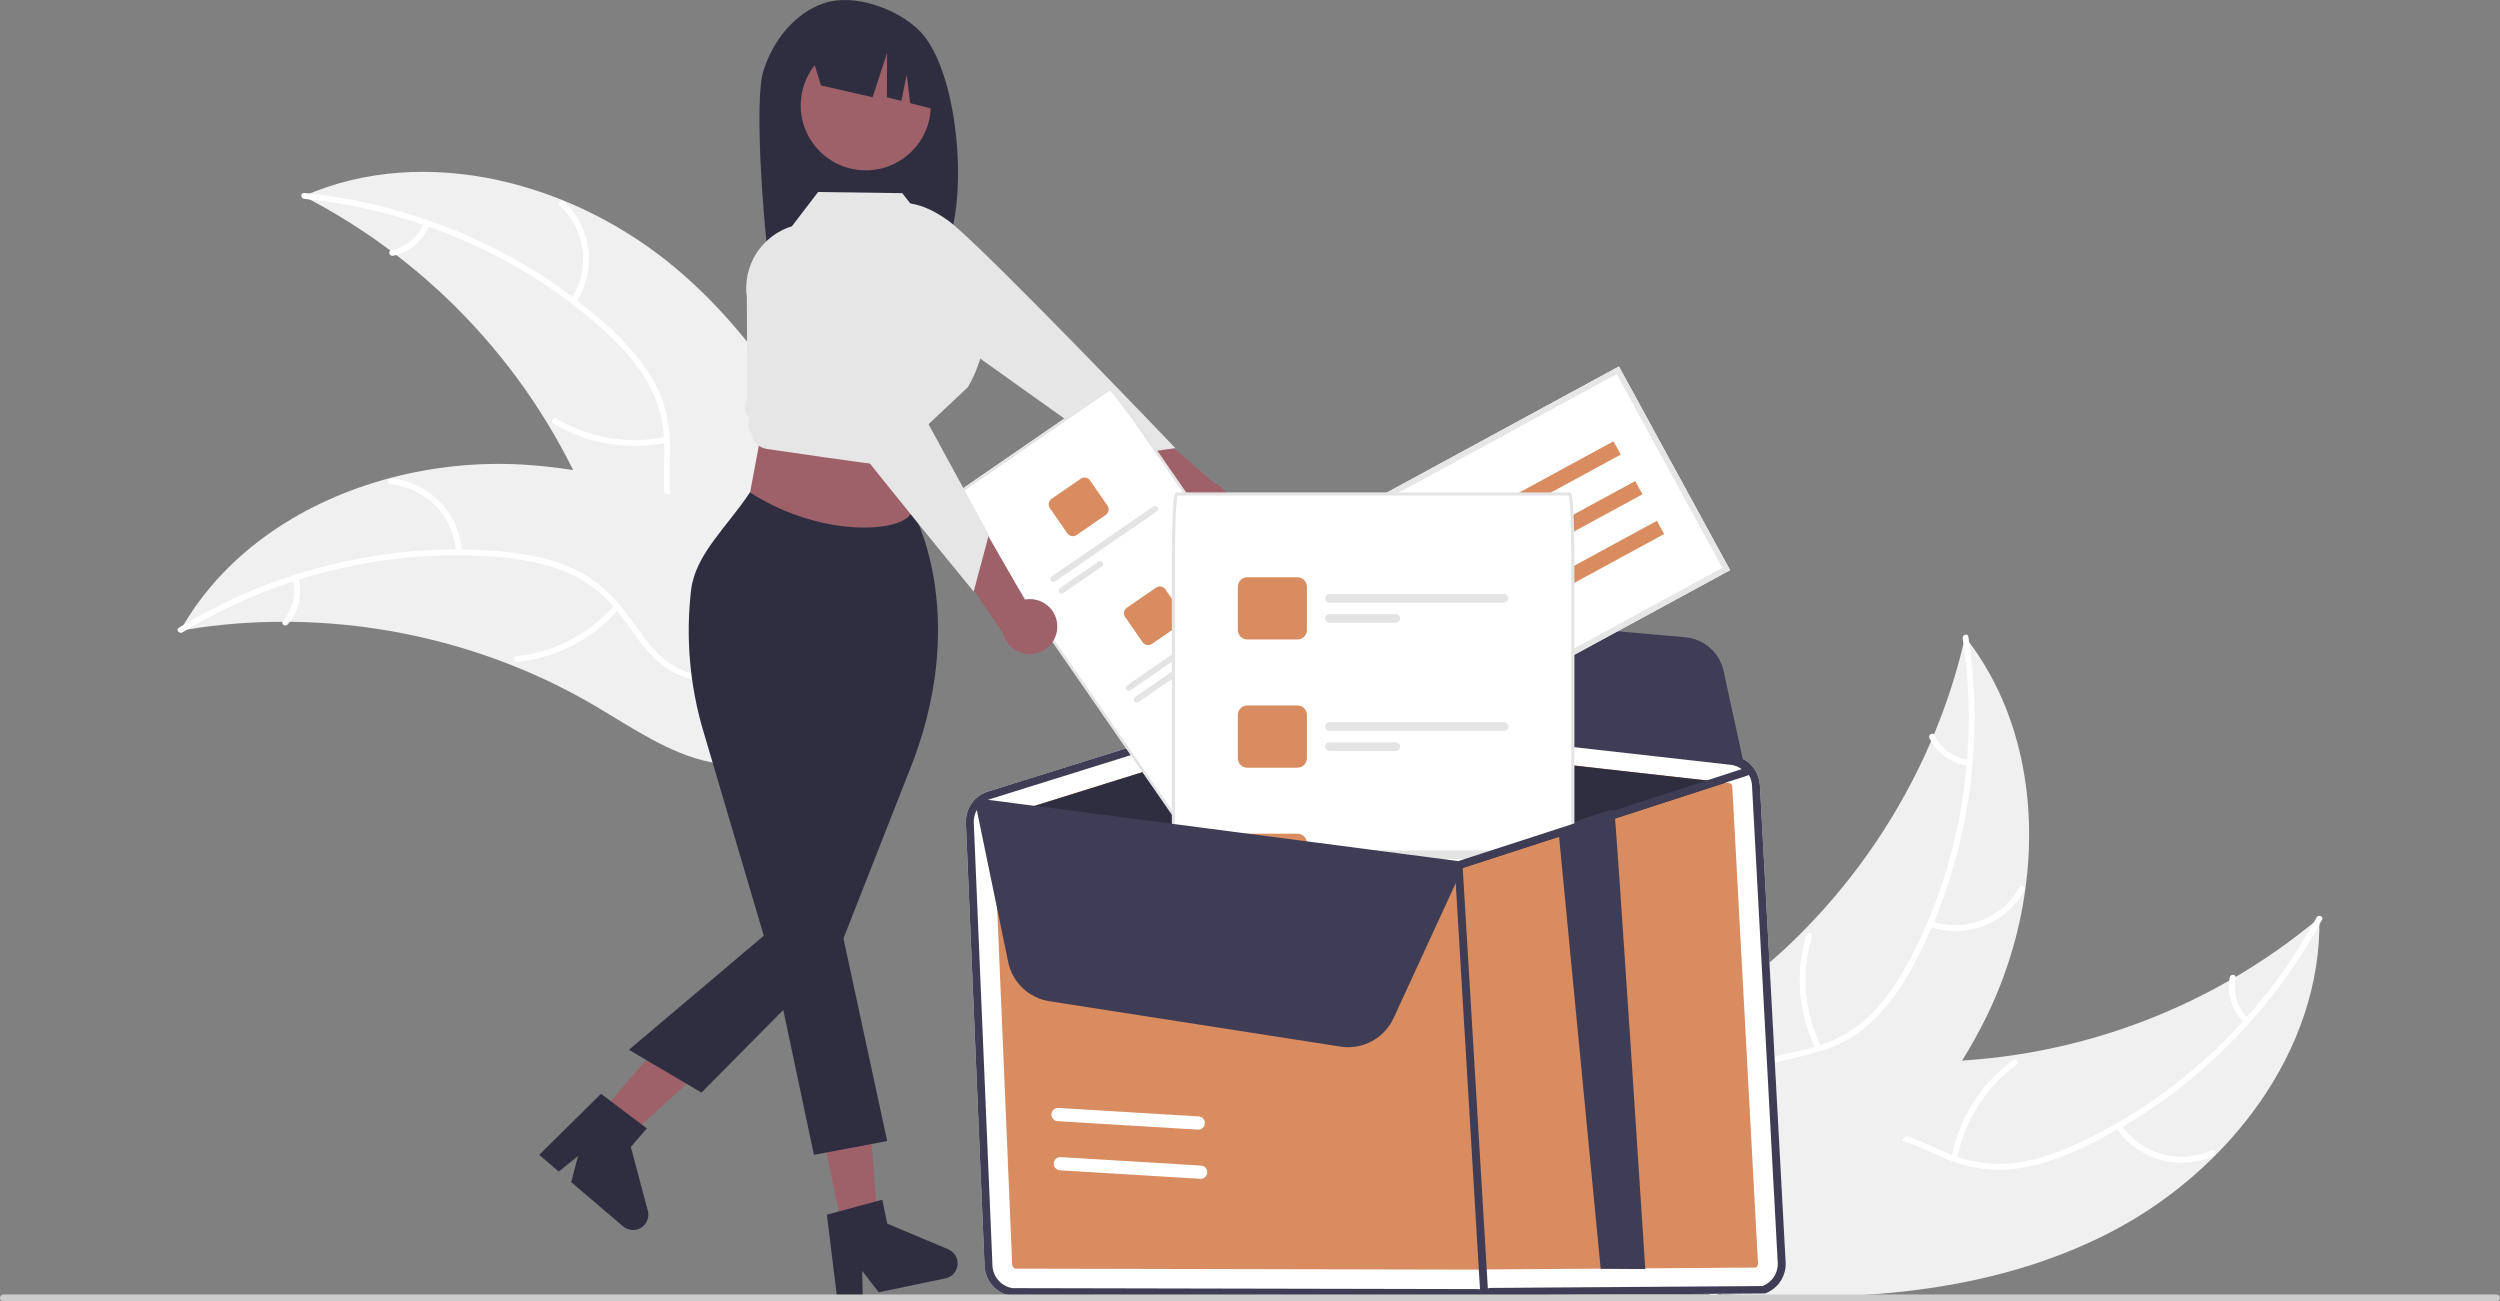 <svg width="146" height="76" viewBox="0 0 146 76" fill="none" xmlns="http://www.w3.org/2000/svg">
<rect x="0" y="0" width="146" height="76" fill="#808080" stroke="none"/>
<g clip-path="url(#clip0_5_952)">
<path d="M44.582 4.138C45.133 2.386 46.386 0.778 48.119 0.186C49.853 -0.407 52.391 0.496 53.694 1.792C56.077 4.162 56.659 12.306 55.021 14.879C54.695 14.862 53.572 14.849 53.242 14.837L52.776 13.286V14.821C50.202 14.742 47.523 14.792 44.843 14.843C44.603 13.021 44.031 5.891 44.582 4.138Z" fill="#2F2E41"/>
<path d="M70.055 31.256C69.823 31.225 69.601 31.144 69.404 31.018C69.208 30.892 69.041 30.725 68.916 30.528C68.791 30.331 68.711 30.109 68.682 29.878C68.652 29.647 68.674 29.412 68.745 29.19L64.203 25.79L66.981 24.797L70.868 28.177C71.233 28.321 71.534 28.594 71.711 28.944C71.889 29.294 71.931 29.698 71.831 30.077C71.731 30.456 71.495 30.786 71.167 31.003C70.84 31.221 70.444 31.31 70.055 31.256Z" fill="#9E616A"/>
<path d="M52.013 13.436L52.447 11.902C52.447 11.902 53.531 11.549 55.38 12.887C57.229 14.225 68.643 26.171 68.643 26.171L65.245 26.645L54.859 19.241L52.013 13.436Z" fill="#E6E6E6"/>
<path d="M123.12 72.031C130.071 68.489 135.605 61.387 135.452 53.6C128.954 59.048 120.734 62.027 112.246 62.009C108.973 61.99 105.334 61.63 102.79 63.685C101.207 64.964 100.378 66.99 100.132 69.008C99.886 71.025 100.162 73.066 100.437 75.08L100.266 75.557C108.053 76.091 116.169 75.573 123.12 72.031Z" fill="#F0F0F0"/>
<path d="M135.29 53.581C132.262 59.199 127.416 63.888 121.639 66.641C120.39 67.236 119.071 67.731 117.692 67.911C116.347 68.077 114.982 67.879 113.738 67.34C112.569 66.86 111.428 66.234 110.163 66.047C108.828 65.849 107.553 66.285 106.518 67.126C105.253 68.156 104.433 69.578 103.68 70.996C102.844 72.571 102.001 74.22 100.524 75.296C100.345 75.426 100.558 75.696 100.737 75.566C103.306 73.694 103.925 70.321 106.028 68.057C107.01 67 108.317 66.232 109.802 66.351C111.101 66.455 112.277 67.099 113.457 67.595C114.696 68.115 115.952 68.404 117.302 68.297C118.684 68.188 120.025 67.743 121.284 67.183C124.128 65.89 126.752 64.159 129.058 62.053C131.703 59.664 133.919 56.841 135.61 53.706C135.714 53.512 135.393 53.388 135.29 53.581Z" fill="white"/>
<path d="M123.564 65.845C124.17 66.754 125.079 67.418 126.13 67.72C127.182 68.022 128.306 67.941 129.303 67.491C129.504 67.4 129.371 67.083 129.169 67.175C128.242 67.595 127.194 67.67 126.216 67.388C125.238 67.105 124.393 66.482 123.834 65.632C123.713 65.448 123.443 65.661 123.564 65.845Z" fill="white"/>
<path d="M114.299 67.661C114.721 65.47 115.955 63.518 117.755 62.194C117.934 62.063 117.721 61.794 117.543 61.925C115.672 63.306 114.392 65.34 113.957 67.621C113.916 67.838 114.258 67.877 114.299 67.661H114.299Z" fill="white"/>
<path d="M131.287 59.476C130.98 59.173 130.752 58.798 130.625 58.386C130.499 57.973 130.476 57.536 130.561 57.113C130.605 56.896 130.263 56.857 130.219 57.072C130.128 57.54 130.153 58.023 130.292 58.479C130.431 58.935 130.68 59.35 131.017 59.688C131.046 59.723 131.087 59.745 131.132 59.75C131.177 59.755 131.222 59.743 131.259 59.717C131.294 59.688 131.317 59.647 131.323 59.602C131.328 59.557 131.315 59.511 131.287 59.476H131.287Z" fill="white"/>
<path d="M114.763 37.195C114.732 37.329 114.7 37.464 114.666 37.599C114.236 39.407 113.659 41.177 112.942 42.891C112.888 43.025 112.832 43.159 112.775 43.291C111.002 47.402 108.479 51.15 105.335 54.343C104.083 55.612 102.736 56.785 101.306 57.85C99.33 59.322 97.07 60.76 95.737 62.738C95.595 62.943 95.466 63.157 95.351 63.377L99.695 75.312C99.719 75.335 99.74 75.358 99.763 75.38L99.915 75.865C99.993 75.815 100.072 75.761 100.15 75.712C100.195 75.683 100.239 75.652 100.284 75.623C100.314 75.603 100.344 75.583 100.372 75.567C100.382 75.56 100.392 75.553 100.399 75.547C100.427 75.531 100.451 75.513 100.476 75.498C100.921 75.201 101.365 74.9 101.807 74.596C101.81 74.595 101.81 74.595 101.811 74.592C105.175 72.266 108.373 69.64 111.071 66.612C111.152 66.521 111.236 66.429 111.315 66.333C112.523 64.961 113.617 63.494 114.586 61.945C115.113 61.095 115.597 60.219 116.036 59.32C117.166 56.995 117.922 54.508 118.277 51.949C118.984 46.847 118.048 41.577 114.999 37.504C114.921 37.399 114.844 37.298 114.763 37.195Z" fill="#F0F0F0"/>
<path d="M114.621 37.276C115.593 43.581 114.553 50.236 111.601 55.905C110.963 57.131 110.209 58.319 109.217 59.291C108.242 60.231 107.033 60.894 105.715 61.21C104.492 61.53 103.204 61.715 102.08 62.326C100.895 62.97 100.14 64.084 99.822 65.378C99.432 66.96 99.636 68.588 99.89 70.173C100.173 71.932 100.494 73.756 99.964 75.502C99.9 75.714 100.233 75.801 100.297 75.589C101.219 72.551 99.678 69.486 99.991 66.415C100.138 64.981 100.718 63.583 101.975 62.786C103.075 62.088 104.403 61.896 105.644 61.583C106.947 61.254 108.124 60.73 109.138 59.833C110.176 58.916 110.978 57.755 111.645 56.551C113.136 53.81 114.186 50.852 114.757 47.785C115.427 44.288 115.493 40.703 114.952 37.184C114.919 36.967 114.588 37.06 114.621 37.276V37.276Z" fill="white"/>
<path d="M112.658 54.113C113.69 54.475 114.817 54.459 115.839 54.069C116.86 53.678 117.709 52.938 118.234 51.98C118.339 51.786 118.042 51.613 117.936 51.807C117.449 52.7 116.658 53.39 115.706 53.752C114.755 54.113 113.705 54.124 112.746 53.781C112.537 53.707 112.451 54.039 112.658 54.113Z" fill="white"/>
<path d="M106.356 61.13C105.371 59.127 105.179 56.827 105.818 54.688C105.881 54.477 105.549 54.389 105.485 54.601C104.825 56.827 105.03 59.221 106.059 61.303C106.158 61.501 106.454 61.327 106.356 61.13Z" fill="white"/>
<path d="M114.982 44.388C114.554 44.331 114.146 44.168 113.796 43.915C113.446 43.662 113.164 43.326 112.976 42.937C112.881 42.738 112.584 42.912 112.679 43.11C112.889 43.539 113.2 43.909 113.586 44.19C113.973 44.47 114.422 44.652 114.894 44.719C114.939 44.73 114.985 44.723 115.024 44.7C115.063 44.677 115.092 44.64 115.105 44.597C115.116 44.553 115.109 44.507 115.087 44.467C115.064 44.428 115.026 44.399 114.982 44.388V44.388Z" fill="white"/>
<path d="M39.516 15.708C33.562 10.673 24.862 8.314 17.72 11.456C25.263 15.34 31.186 21.761 34.441 29.583C35.685 32.604 36.754 36.094 39.635 37.644C41.428 38.608 43.621 38.592 45.581 38.04C47.542 37.489 49.322 36.448 51.078 35.419L51.586 35.392C49.078 28.017 45.471 20.743 39.516 15.708Z" fill="#F0F0F0"/>
<path d="M17.765 11.614C24.127 12.236 30.331 14.891 35.103 19.149C36.135 20.069 37.101 21.093 37.799 22.293C38.471 23.468 38.814 24.802 38.795 26.154C38.802 27.416 38.663 28.707 38.977 29.945C39.309 31.25 40.204 32.256 41.38 32.885C42.82 33.653 44.451 33.86 46.053 34.006C47.831 34.169 49.681 34.31 51.245 35.255C51.435 35.37 51.602 35.07 51.412 34.956C48.691 33.311 45.334 34.042 42.429 32.977C41.074 32.481 39.861 31.573 39.398 30.16C38.993 28.924 39.135 27.592 39.139 26.315C39.143 24.974 38.925 23.706 38.306 22.503C37.673 21.273 36.745 20.21 35.741 19.267C33.449 17.146 30.837 15.398 28.001 14.086C24.773 12.572 21.308 11.619 17.758 11.27C17.538 11.249 17.547 11.592 17.765 11.614L17.765 11.614Z" fill="white"/>
<path d="M33.625 17.683C34.232 16.775 34.496 15.681 34.37 14.597C34.244 13.513 33.735 12.509 32.936 11.764C32.773 11.614 32.532 11.859 32.694 12.009C33.44 12.701 33.914 13.637 34.029 14.646C34.145 15.656 33.895 16.674 33.324 17.516C33.2 17.699 33.502 17.865 33.625 17.683V17.683Z" fill="white"/>
<path d="M38.876 25.514C36.687 25.97 34.406 25.586 32.489 24.439C32.299 24.325 32.132 24.625 32.321 24.739C34.319 25.929 36.693 26.324 38.97 25.844C39.187 25.798 39.091 25.469 38.876 25.514V25.514Z" fill="white"/>
<path d="M24.759 13.027C24.597 13.427 24.338 13.78 24.006 14.056C23.674 14.332 23.278 14.521 22.854 14.606C22.636 14.649 22.732 14.979 22.948 14.936C23.416 14.84 23.853 14.631 24.221 14.327C24.589 14.023 24.877 13.634 25.059 13.193C25.08 13.153 25.085 13.107 25.072 13.063C25.06 13.02 25.032 12.983 24.993 12.96C24.953 12.938 24.906 12.933 24.862 12.945C24.818 12.958 24.781 12.987 24.759 13.027V13.027Z" fill="white"/>
<path d="M10.525 36.83C10.662 36.807 10.798 36.784 10.937 36.763C12.774 36.463 14.633 36.312 16.495 36.312C16.639 36.309 16.785 36.309 16.928 36.311C21.414 36.359 25.852 37.237 30.016 38.901C31.672 39.565 33.276 40.353 34.812 41.26C36.934 42.512 39.135 44.038 41.478 44.504C41.722 44.555 41.969 44.591 42.218 44.612L51.58 36.012C51.591 35.982 51.604 35.953 51.616 35.923L52.005 35.597C51.929 35.545 51.85 35.492 51.774 35.44C51.73 35.409 51.684 35.381 51.64 35.35C51.61 35.33 51.58 35.311 51.554 35.291C51.544 35.285 51.534 35.278 51.526 35.274C51.5 35.254 51.474 35.239 51.45 35.221C51.004 34.926 50.555 34.634 50.103 34.344C50.102 34.342 50.102 34.342 50.097 34.341C46.65 32.141 42.989 30.208 39.15 28.891C39.035 28.852 38.917 28.81 38.797 28.774C37.064 28.19 35.285 27.748 33.479 27.454C32.49 27.296 31.493 27.187 30.493 27.13C27.908 26.986 25.317 27.248 22.814 27.908C17.824 29.223 13.311 32.117 10.72 36.494C10.654 36.606 10.589 36.716 10.525 36.83Z" fill="#F0F0F0"/>
<path d="M10.656 36.929C16.111 33.604 22.666 31.997 29.045 32.529C30.424 32.645 31.813 32.881 33.095 33.42C34.34 33.955 35.419 34.813 36.219 35.905C36.986 36.908 37.654 38.022 38.652 38.822C39.704 39.665 41.026 39.931 42.344 39.725C43.958 39.474 45.385 38.659 46.752 37.814C48.27 36.875 49.832 35.877 51.651 35.691C51.872 35.669 51.824 35.329 51.604 35.351C48.439 35.673 46.199 38.274 43.238 39.169C41.856 39.587 40.34 39.591 39.118 38.741C38.049 37.997 37.359 36.849 36.591 35.826C35.785 34.753 34.846 33.871 33.627 33.283C32.379 32.682 30.996 32.39 29.626 32.24C26.516 31.924 23.376 32.097 20.32 32.754C16.829 33.484 13.488 34.805 10.443 36.66C10.254 36.775 10.468 37.043 10.656 36.929L10.656 36.929Z" fill="white"/>
<path d="M26.98 32.247C26.918 31.157 26.469 30.125 25.714 29.336C24.959 28.546 23.947 28.049 22.859 27.935C22.639 27.913 22.594 28.253 22.814 28.276C23.827 28.38 24.77 28.843 25.471 29.58C26.173 30.317 26.587 31.279 26.64 32.294C26.651 32.515 26.992 32.466 26.98 32.247V32.247Z" fill="white"/>
<path d="M35.898 35.345C34.425 37.024 32.373 38.088 30.149 38.324C29.929 38.347 29.977 38.687 30.197 38.664C32.51 38.414 34.644 37.303 36.172 35.552C36.318 35.385 36.042 35.179 35.898 35.345V35.345Z" fill="white"/>
<path d="M17.092 33.856C17.204 34.273 17.211 34.71 17.112 35.13C17.013 35.55 16.811 35.939 16.524 36.262C16.376 36.427 16.652 36.633 16.799 36.469C17.114 36.111 17.337 35.681 17.447 35.217C17.558 34.754 17.553 34.27 17.433 33.809C17.425 33.764 17.401 33.724 17.365 33.697C17.329 33.67 17.284 33.657 17.239 33.662C17.194 33.669 17.153 33.693 17.125 33.729C17.098 33.765 17.086 33.811 17.092 33.856V33.856Z" fill="white"/>
<path d="M102.777 45.846C102.753 45.413 102.575 45.002 102.276 44.687C101.976 44.371 101.575 44.172 101.142 44.124L74.53 41.127C74.275 41.098 74.017 41.123 73.772 41.2L67.667 43.107L64.164 44.202L57.7 46.221C57.31 46.344 56.971 46.592 56.738 46.927C56.504 47.262 56.388 47.665 56.409 48.072L57.5 73.955C57.523 74.375 57.69 74.775 57.971 75.089C58.253 75.403 58.634 75.611 59.05 75.68L86.222 75.739C86.35 75.759 86.48 75.766 86.609 75.759C86.797 75.75 86.982 75.712 87.159 75.647L103.082 75.537C103.453 75.401 103.77 75.149 103.986 74.818C104.202 74.488 104.305 74.097 104.281 73.703L102.777 45.846Z" fill="white"/>
<path d="M59.307 74.088L86.479 74.147C86.518 74.153 86.559 74.15 86.597 74.136L102.518 74.027C102.564 74.01 102.604 73.978 102.631 73.937C102.658 73.895 102.671 73.846 102.668 73.797L101.166 45.939C101.162 45.885 101.14 45.834 101.103 45.795C101.066 45.756 101.016 45.731 100.962 45.724L100.783 45.703L74.349 42.73C74.337 42.728 74.325 42.728 74.312 42.729C74.293 42.729 74.273 42.732 74.254 42.738L59.364 47.391L58.182 47.759C58.134 47.775 58.092 47.806 58.063 47.848C58.034 47.89 58.02 47.94 58.022 47.99L59.113 73.871C59.116 73.924 59.137 73.975 59.172 74.014C59.207 74.053 59.255 74.079 59.307 74.088Z" fill="#D98C5F"/>
<path d="M59.364 47.391L74.254 42.738C74.273 42.732 74.293 42.729 74.312 42.729C74.325 42.728 74.337 42.728 74.349 42.73L100.783 45.703L94.417 47.77L92.034 48.543L85.254 50.743C85.234 50.748 85.214 50.752 85.193 50.755C85.18 50.754 85.167 50.753 85.151 50.752L59.364 47.391Z" fill="#2F2E41"/>
<path d="M59.05 75.681L86.222 75.74C86.35 75.76 86.48 75.766 86.609 75.758C86.797 75.749 86.983 75.712 87.16 75.648L103.081 75.539C103.452 75.402 103.769 75.15 103.985 74.819C104.201 74.489 104.305 74.097 104.281 73.703L102.777 45.846C102.758 45.52 102.653 45.204 102.472 44.932C102.447 44.896 102.422 44.86 102.395 44.827C102.208 44.582 101.961 44.39 101.679 44.268C101.508 44.193 101.327 44.145 101.143 44.124L101.111 44.12L74.532 41.127C74.424 41.116 74.314 41.113 74.206 41.117C74.058 41.128 73.912 41.156 73.771 41.201L67.667 43.106L64.165 44.203L57.7 46.222C57.435 46.304 57.193 46.446 56.991 46.635C56.974 46.647 56.96 46.661 56.946 46.676C56.936 46.686 56.927 46.697 56.918 46.708C56.745 46.889 56.611 47.103 56.523 47.337C56.436 47.571 56.397 47.821 56.409 48.071L57.499 73.955C57.522 74.376 57.688 74.776 57.971 75.09C58.253 75.404 58.634 75.612 59.05 75.681ZM56.869 48.049C56.857 47.79 56.919 47.533 57.047 47.308C57.085 47.236 57.13 47.169 57.182 47.106C57.323 46.932 57.505 46.796 57.711 46.708C57.752 46.691 57.793 46.675 57.836 46.663L68.722 43.263L73.91 41.639C73.945 41.627 73.978 41.621 74.01 41.612C74.09 41.593 74.172 41.582 74.254 41.579C74.328 41.573 74.403 41.575 74.478 41.584L101.088 44.581C101.11 44.584 101.128 44.587 101.149 44.59C101.393 44.626 101.622 44.728 101.812 44.885C101.961 45.005 102.083 45.154 102.17 45.324C102.257 45.494 102.307 45.68 102.317 45.87L103.819 73.73C103.837 74.025 103.76 74.318 103.598 74.566C103.437 74.814 103.2 75.003 102.922 75.106L86.999 75.215C86.774 75.298 86.531 75.321 86.294 75.283L59.123 75.227C58.811 75.174 58.526 75.018 58.315 74.783C58.104 74.548 57.979 74.248 57.961 73.933L56.869 48.049Z" fill="#3F3D56"/>
<path d="M86.691 75.809C86.63 75.812 86.571 75.791 86.526 75.75C86.48 75.71 86.453 75.653 86.449 75.593L84.952 50.537C84.948 50.476 84.969 50.416 85.009 50.371C85.05 50.325 85.107 50.297 85.168 50.294L85.17 50.294C85.231 50.291 85.291 50.312 85.336 50.352C85.381 50.393 85.409 50.449 85.412 50.51L86.91 75.565C86.913 75.626 86.893 75.686 86.852 75.732C86.811 75.777 86.754 75.805 86.693 75.809L86.691 75.809Z" fill="#3F3D56"/>
<path d="M96.085 74.114L93.478 74.096L91.004 48.392C91.004 48.392 94.136 47.114 94.273 47.332C94.357 47.461 96.076 73.955 96.085 74.114Z" fill="#3F3D56"/>
<path d="M101.947 45.105L101.759 44.951C101.565 44.792 101.329 44.693 101.08 44.666L74.469 41.669C74.323 41.652 74.174 41.661 74.03 41.693L73.93 41.717L73.91 41.32L78.323 36.448C78.586 36.16 78.912 35.935 79.276 35.793C79.64 35.65 80.032 35.594 80.421 35.627L98.411 37.215C98.948 37.261 99.457 37.478 99.862 37.834C100.266 38.19 100.546 38.666 100.659 39.192L101.947 45.105Z" fill="#3F3D56"/>
<path d="M61.726 64.708C61.755 64.703 61.783 64.702 61.812 64.704L70.002 65.199C70.105 65.205 70.201 65.252 70.269 65.328C70.337 65.405 70.372 65.506 70.366 65.608C70.359 65.71 70.313 65.806 70.236 65.874C70.159 65.942 70.058 65.977 69.956 65.971L61.766 65.475C61.67 65.469 61.581 65.429 61.514 65.361C61.447 65.294 61.407 65.204 61.402 65.109C61.397 65.014 61.428 64.921 61.487 64.847C61.547 64.773 61.632 64.723 61.726 64.708Z" fill="white"/>
<path d="M61.864 67.579C61.892 67.574 61.921 67.573 61.949 67.575L70.14 68.07C70.242 68.076 70.338 68.123 70.406 68.2C70.474 68.276 70.509 68.377 70.503 68.479C70.497 68.581 70.45 68.677 70.373 68.745C70.296 68.813 70.195 68.848 70.093 68.842L61.903 68.346C61.808 68.341 61.718 68.3 61.651 68.232C61.584 68.165 61.544 68.075 61.539 67.98C61.535 67.885 61.565 67.792 61.625 67.718C61.684 67.644 61.77 67.594 61.864 67.579Z" fill="white"/>
<path d="M101.037 33.296L85.239 41.88L78.748 29.983L94.546 21.4L101.037 33.296Z" fill="white"/>
<path d="M101.037 33.296L85.239 41.88L78.748 29.983L94.546 21.4L101.037 33.296ZM85.371 41.432L100.588 33.164L94.414 21.848L79.197 30.116L85.371 41.432Z" fill="#E6E6E6"/>
<path d="M94.23 25.772L82.6 32.091L83.022 32.865L94.653 26.546L94.23 25.772Z" fill="#D98C5F"/>
<path d="M95.497 28.093L83.866 34.413L84.288 35.186L95.919 28.867L95.497 28.093Z" fill="#D98C5F"/>
<path d="M96.763 30.415L85.133 36.734L85.555 37.508L97.186 31.188L96.763 30.415Z" fill="#D98C5F"/>
<path d="M65.036 22.813C64.873 22.63 64.817 22.612 64.76 22.652L55.769 28.841C55.712 28.881 55.709 28.939 55.82 29.154C56.114 29.608 56.473 30.144 56.866 30.712L68.433 47.442C69.517 49.01 70.459 50.245 70.533 50.194L79.523 44.004C79.596 43.954 78.774 42.637 77.69 41.069L66.123 24.339C65.731 23.771 65.357 23.247 65.036 22.813Z" fill="white"/>
<path d="M66.234 24.379C66.03 24.093 65.835 23.828 65.661 23.597C65.451 23.32 65.28 23.1 65.15 22.944C65.107 22.892 65.07 22.849 65.036 22.813C64.873 22.63 64.817 22.612 64.76 22.652L55.769 28.841C55.712 28.881 55.709 28.939 55.82 29.154C55.843 29.198 55.871 29.25 55.904 29.309C56.005 29.485 56.149 29.724 56.334 30.018C56.645 30.508 57.053 31.12 57.483 31.742L68.468 47.63C68.967 48.351 69.45 49.02 69.829 49.515C70.461 50.339 70.507 50.307 70.577 50.258L79.567 44.069C79.638 44.02 79.684 43.988 79.136 43.107C78.808 42.578 78.352 41.889 77.853 41.168L66.869 25.28C66.653 24.969 66.439 24.664 66.234 24.379ZM57.612 31.654C57.183 31.033 56.776 30.422 56.467 29.935C56.282 29.643 56.139 29.406 56.041 29.232C55.985 29.14 55.937 29.044 55.895 28.944L64.811 22.806C64.889 22.88 64.962 22.959 65.029 23.044C65.093 23.121 65.168 23.213 65.253 23.322C65.338 23.43 65.432 23.553 65.536 23.691C65.883 24.152 66.311 24.748 66.74 25.369L77.725 41.256C78.767 42.764 79.368 43.758 79.442 43.965L70.525 50.105C70.357 49.962 69.639 49.049 68.597 47.541L57.612 31.654Z" fill="#E4E4E4"/>
<path d="M63.114 27.959L61.412 29.131C61.327 29.189 61.268 29.279 61.249 29.381C61.231 29.483 61.253 29.588 61.312 29.673L62.329 31.145C62.388 31.23 62.479 31.288 62.581 31.306C62.683 31.325 62.788 31.303 62.873 31.244L64.576 30.072C64.661 30.013 64.719 29.923 64.738 29.821C64.756 29.72 64.734 29.615 64.675 29.529L63.658 28.058C63.599 27.973 63.509 27.915 63.407 27.896C63.305 27.878 63.2 27.9 63.114 27.959Z" fill="#D98C5F"/>
<path d="M67.355 29.577L61.422 33.662C61.403 33.675 61.387 33.692 61.374 33.711C61.361 33.731 61.353 33.753 61.349 33.776C61.344 33.798 61.345 33.822 61.35 33.845C61.355 33.867 61.364 33.889 61.377 33.908C61.39 33.927 61.407 33.944 61.427 33.956C61.446 33.969 61.468 33.978 61.491 33.982C61.514 33.986 61.538 33.986 61.56 33.981C61.583 33.976 61.605 33.967 61.624 33.953L67.556 29.869C67.576 29.856 67.592 29.839 67.605 29.819C67.617 29.8 67.626 29.778 67.63 29.755C67.635 29.732 67.634 29.709 67.629 29.686C67.624 29.663 67.615 29.642 67.602 29.622C67.588 29.603 67.572 29.587 67.552 29.574C67.532 29.562 67.511 29.553 67.488 29.549C67.465 29.545 67.441 29.545 67.418 29.55C67.396 29.555 67.374 29.564 67.355 29.577Z" fill="#E4E4E4"/>
<path d="M64.148 32.794L61.895 34.345C61.876 34.358 61.859 34.375 61.847 34.395C61.834 34.414 61.825 34.436 61.821 34.459C61.817 34.482 61.817 34.505 61.822 34.528C61.827 34.551 61.837 34.572 61.85 34.592C61.863 34.611 61.88 34.627 61.899 34.64C61.919 34.652 61.941 34.661 61.964 34.665C61.987 34.669 62.01 34.669 62.033 34.664C62.056 34.659 62.078 34.65 62.097 34.637L64.35 33.086C64.389 33.059 64.415 33.018 64.424 32.972C64.432 32.925 64.422 32.878 64.395 32.839C64.368 32.8 64.327 32.774 64.281 32.765C64.235 32.757 64.187 32.767 64.148 32.794V32.794Z" fill="#E4E4E4"/>
<path d="M67.511 34.319L65.809 35.49C65.724 35.549 65.666 35.639 65.647 35.741C65.628 35.843 65.651 35.948 65.71 36.033L66.727 37.505C66.786 37.59 66.876 37.648 66.978 37.666C67.08 37.685 67.185 37.663 67.271 37.604L68.973 36.432C69.058 36.373 69.116 36.283 69.135 36.181C69.154 36.08 69.131 35.975 69.073 35.889L68.055 34.418C67.996 34.333 67.906 34.275 67.804 34.256C67.702 34.237 67.597 34.26 67.511 34.319Z" fill="#D98C5F"/>
<path d="M71.752 35.937L65.82 40.022C65.781 40.048 65.754 40.089 65.746 40.135C65.737 40.182 65.748 40.229 65.774 40.268C65.801 40.307 65.842 40.333 65.888 40.342C65.935 40.35 65.983 40.34 66.021 40.313L71.954 36.229C71.973 36.216 71.989 36.199 72.002 36.179C72.015 36.16 72.023 36.138 72.028 36.115C72.032 36.092 72.031 36.069 72.027 36.046C72.022 36.023 72.012 36.002 71.999 35.982C71.986 35.963 71.969 35.947 71.949 35.934C71.93 35.922 71.908 35.913 71.885 35.909C71.862 35.904 71.838 35.905 71.816 35.91C71.793 35.915 71.771 35.924 71.752 35.937Z" fill="#E4E4E4"/>
<path d="M68.546 39.154L66.292 40.705C66.254 40.732 66.227 40.773 66.219 40.819C66.21 40.865 66.22 40.913 66.247 40.952C66.274 40.99 66.315 41.017 66.361 41.025C66.407 41.034 66.455 41.023 66.494 40.997L68.747 39.445C68.766 39.432 68.783 39.415 68.796 39.396C68.808 39.376 68.817 39.355 68.821 39.332C68.825 39.309 68.825 39.285 68.82 39.263C68.815 39.24 68.806 39.218 68.793 39.199C68.779 39.18 68.762 39.163 68.743 39.151C68.723 39.138 68.701 39.13 68.678 39.125C68.656 39.121 68.632 39.121 68.609 39.126C68.586 39.131 68.565 39.141 68.546 39.154Z" fill="#E4E4E4"/>
<path d="M71.909 40.678L70.207 41.85C70.121 41.909 70.063 41.999 70.044 42.101C70.025 42.203 70.048 42.308 70.107 42.393L71.124 43.864C71.183 43.95 71.273 44.008 71.375 44.026C71.477 44.045 71.583 44.023 71.668 43.964L73.37 42.792C73.455 42.733 73.514 42.643 73.532 42.541C73.551 42.44 73.529 42.335 73.47 42.249L72.453 40.778C72.394 40.693 72.303 40.635 72.201 40.616C72.1 40.597 71.994 40.62 71.909 40.678Z" fill="#D98C5F"/>
<path d="M76.15 42.297L70.217 46.382C70.198 46.395 70.181 46.412 70.169 46.431C70.156 46.451 70.147 46.472 70.143 46.495C70.139 46.518 70.139 46.542 70.144 46.565C70.149 46.587 70.159 46.609 70.172 46.628C70.185 46.647 70.202 46.663 70.222 46.676C70.241 46.689 70.263 46.697 70.286 46.702C70.309 46.706 70.332 46.706 70.355 46.701C70.378 46.696 70.4 46.686 70.419 46.673L76.351 42.589C76.39 42.562 76.416 42.521 76.425 42.475C76.433 42.429 76.423 42.381 76.396 42.342C76.37 42.304 76.329 42.277 76.282 42.269C76.236 42.26 76.188 42.27 76.15 42.297V42.297Z" fill="#E4E4E4"/>
<path d="M72.943 45.514L70.69 47.065C70.671 47.078 70.654 47.095 70.641 47.115C70.629 47.134 70.62 47.156 70.616 47.179C70.612 47.202 70.612 47.225 70.617 47.248C70.622 47.271 70.631 47.292 70.644 47.312C70.658 47.331 70.674 47.347 70.694 47.36C70.714 47.372 70.736 47.381 70.758 47.385C70.781 47.389 70.805 47.389 70.828 47.384C70.85 47.379 70.872 47.37 70.891 47.357L73.145 45.805C73.183 45.779 73.21 45.738 73.218 45.692C73.227 45.645 73.217 45.598 73.19 45.559C73.163 45.52 73.122 45.494 73.076 45.485C73.029 45.477 72.982 45.487 72.943 45.514Z" fill="#E4E4E4"/>
<path d="M91.814 30.281C91.778 29.41 91.724 28.849 91.661 28.849H68.72C68.657 28.849 68.603 29.41 68.567 30.281C68.543 30.888 68.528 31.646 68.528 32.466V48.417L68.621 48.429L72.393 48.919L76.324 49.433L78.12 49.666L81.961 50.167L85.152 50.583C85.167 50.584 85.18 50.584 85.194 50.586C85.214 50.583 85.235 50.579 85.253 50.574L86.509 50.167L87.957 49.697L91.76 48.462L91.853 48.432V32.466C91.853 31.646 91.838 30.888 91.814 30.281Z" fill="white"/>
<path d="M91.89 29.904C91.878 29.677 91.866 29.495 91.853 29.349C91.843 29.198 91.822 29.047 91.788 28.898C91.751 28.756 91.709 28.756 91.661 28.756H68.719C68.672 28.756 68.63 28.756 68.593 28.898C68.56 29.054 68.538 29.212 68.528 29.371C68.516 29.514 68.504 29.689 68.493 29.904C68.455 30.589 68.435 31.498 68.435 32.466V48.403L68.528 48.417L68.621 48.429V32.466C68.621 31.624 68.636 30.91 68.659 30.347C68.663 29.876 68.701 29.406 68.772 28.94H91.611C91.682 29.405 91.72 29.875 91.724 30.345C91.744 30.908 91.76 31.622 91.76 32.466V48.462L91.946 48.401V32.466C91.946 31.498 91.926 30.589 91.89 29.904Z" fill="#E4E4E4"/>
<path d="M75.77 33.712H72.844C72.771 33.712 72.699 33.726 72.632 33.753C72.565 33.781 72.504 33.822 72.452 33.873C72.401 33.924 72.36 33.985 72.332 34.052C72.304 34.119 72.29 34.191 72.29 34.263V36.792C72.29 36.865 72.304 36.937 72.332 37.004C72.359 37.071 72.4 37.132 72.452 37.184C72.503 37.235 72.564 37.276 72.632 37.303C72.699 37.331 72.771 37.346 72.844 37.345H75.77C75.917 37.345 76.058 37.287 76.162 37.183C76.266 37.08 76.324 36.939 76.324 36.792V34.263C76.323 34.117 76.265 33.976 76.161 33.873C76.057 33.77 75.916 33.712 75.77 33.712Z" fill="#D98C5F"/>
<path d="M87.841 34.691H77.64C77.574 34.691 77.51 34.717 77.463 34.764C77.416 34.811 77.39 34.875 77.39 34.941C77.39 35.007 77.416 35.071 77.463 35.118C77.51 35.165 77.574 35.191 77.64 35.191H87.841C87.907 35.191 87.971 35.165 88.018 35.118C88.065 35.071 88.091 35.007 88.091 34.941C88.091 34.875 88.065 34.811 88.018 34.764C87.971 34.717 87.907 34.691 87.841 34.691Z" fill="#E4E4E4"/>
<path d="M81.514 35.866H77.64C77.574 35.866 77.51 35.892 77.463 35.939C77.416 35.986 77.39 36.05 77.39 36.116C77.39 36.182 77.416 36.246 77.463 36.293C77.51 36.34 77.574 36.366 77.64 36.366H81.514C81.58 36.366 81.644 36.34 81.691 36.293C81.738 36.246 81.764 36.182 81.764 36.116C81.764 36.05 81.738 35.986 81.691 35.939C81.644 35.892 81.58 35.866 81.514 35.866Z" fill="#E4E4E4"/>
<path d="M75.77 41.199H72.844C72.697 41.199 72.556 41.257 72.452 41.361C72.348 41.464 72.29 41.605 72.29 41.752V44.281C72.29 44.428 72.348 44.568 72.452 44.672C72.556 44.776 72.697 44.834 72.844 44.834H75.77C75.917 44.834 76.057 44.775 76.161 44.672C76.265 44.568 76.324 44.428 76.324 44.281V41.752C76.324 41.605 76.265 41.465 76.161 41.361C76.057 41.257 75.917 41.199 75.77 41.199Z" fill="#D98C5F"/>
<path d="M87.841 42.178H77.64C77.574 42.178 77.51 42.204 77.463 42.251C77.415 42.298 77.389 42.362 77.389 42.429C77.389 42.495 77.415 42.559 77.463 42.606C77.51 42.653 77.574 42.68 77.64 42.68H87.841C87.907 42.68 87.971 42.653 88.019 42.606C88.066 42.559 88.092 42.495 88.092 42.429C88.092 42.362 88.066 42.298 88.019 42.251C87.971 42.204 87.907 42.178 87.841 42.178Z" fill="#E4E4E4"/>
<path d="M81.514 43.353H77.64C77.574 43.353 77.51 43.379 77.463 43.426C77.415 43.473 77.389 43.537 77.389 43.604C77.389 43.67 77.415 43.734 77.463 43.781C77.51 43.828 77.574 43.855 77.64 43.855H81.514C81.581 43.855 81.644 43.828 81.692 43.781C81.739 43.734 81.765 43.67 81.765 43.604C81.765 43.537 81.739 43.473 81.692 43.426C81.644 43.379 81.581 43.353 81.514 43.353Z" fill="#E4E4E4"/>
<path d="M76.244 48.956C76.195 48.874 76.126 48.806 76.043 48.759C75.96 48.712 75.865 48.687 75.77 48.687H72.844C72.755 48.687 72.668 48.708 72.59 48.748C72.512 48.789 72.444 48.847 72.393 48.919L76.324 49.433V49.239C76.324 49.139 76.296 49.041 76.244 48.956Z" fill="#D98C5F"/>
<path d="M87.841 49.666H78.12L81.961 50.167H86.509L87.957 49.697C87.922 49.676 87.882 49.666 87.841 49.666Z" fill="#E4E4E4"/>
<path d="M102.133 45.257C102.114 45.269 102.094 45.278 102.073 45.285L101.231 45.558L94.416 47.771L92.034 48.542L91.946 48.571L91.76 48.632L87.957 49.866L86.509 50.336L85.253 50.743C85.235 50.748 85.214 50.752 85.194 50.755C85.18 50.754 85.167 50.754 85.152 50.752L81.961 50.336L78.12 49.835L76.324 49.602L72.393 49.088L68.621 48.598L68.528 48.586L68.435 48.572L57.183 47.106L57.088 47.093C57.066 47.091 57.044 47.084 57.025 47.074C56.98 47.054 56.942 47.02 56.918 46.977C56.893 46.933 56.883 46.883 56.889 46.834C56.894 46.793 56.91 46.754 56.935 46.721C56.945 46.711 56.954 46.701 56.964 46.692C56.972 46.687 56.983 46.677 56.993 46.672C57.038 46.641 57.094 46.627 57.149 46.635L57.711 46.709L68.435 48.107L68.528 48.119L68.621 48.131L74.177 48.856L76.244 49.125L81.685 49.835L85.16 50.288L86.558 49.835L91.004 48.393L91.76 48.148L91.853 48.117L91.946 48.087L94.272 47.333L101.192 45.086L101.812 44.885L101.933 44.846C101.984 44.83 102.04 44.832 102.091 44.853C102.141 44.873 102.182 44.911 102.207 44.959C102.213 44.971 102.218 44.982 102.222 44.995C102.238 45.042 102.237 45.093 102.221 45.14C102.205 45.188 102.174 45.228 102.133 45.257Z" fill="#3F3D56"/>
<path d="M78.735 61.157C78.586 61.157 78.437 61.146 78.29 61.123L61.278 58.471C60.694 58.379 60.152 58.111 59.724 57.704C59.295 57.296 59.001 56.769 58.88 56.191L56.981 46.995L57.098 47.009L85.538 50.44L81.38 59.468C81.146 59.972 80.772 60.399 80.304 60.698C79.835 60.997 79.291 61.156 78.735 61.157Z" fill="#3F3D56"/>
<path d="M49.204 71.812L51.276 71.38L50.596 63.201L47.538 63.837L49.204 71.812Z" fill="#9E616A"/>
<path d="M48.289 70.938L48.908 75.959L48.909 75.969L48.958 75.959L50.38 75.663L50.353 74.223L51.314 75.469L52.234 75.279V75.277L54.092 74.891L54.242 74.86L54.815 74.741L55.213 74.658C55.362 74.627 55.5 74.558 55.615 74.459C55.73 74.359 55.818 74.233 55.87 74.09C55.922 73.947 55.938 73.794 55.914 73.644C55.89 73.494 55.829 73.352 55.735 73.233C55.664 73.142 55.575 73.066 55.475 73.008C55.463 73.001 55.45 72.994 55.437 72.987H55.436C55.417 72.977 55.398 72.968 55.377 72.959L55.343 72.944L54.735 72.689L54.733 72.687L53.128 72.013L51.816 71.461L51.524 70.061L51.174 70.157L48.982 70.749L48.289 70.938Z" fill="#2F2E41"/>
<path d="M34.966 65.134L36.575 66.506L42.643 60.966L40.269 58.941L34.966 65.134Z" fill="#9E616A"/>
<path d="M32.631 68.418L33.756 67.516L33.357 69.036L36.384 71.618C36.473 71.694 36.575 71.752 36.686 71.788C36.77 71.815 36.857 71.83 36.945 71.832C37.084 71.835 37.222 71.806 37.348 71.747C37.473 71.688 37.584 71.601 37.67 71.492C37.756 71.383 37.815 71.256 37.843 71.12C37.872 70.985 37.868 70.844 37.832 70.71L36.841 66.982L37.773 65.895L37.483 65.677L35.672 64.309L35.099 63.877L31.489 67.444L32.631 68.418Z" fill="#2F2E41"/>
<path d="M43.104 32.474L53.078 32.091L53.453 21.993L45.025 22.263L43.104 32.474Z" fill="#9E616A"/>
<path d="M50.561 9.947C52.659 9.947 54.36 8.25 54.36 6.157C54.36 4.063 52.659 2.366 50.561 2.366C48.464 2.366 46.763 4.063 46.763 6.157C46.763 8.25 48.464 9.947 50.561 9.947Z" fill="#9E616A"/>
<path d="M47.283 2.828L51.657 0.643C52.551 1.045 53.321 1.678 53.887 2.477C54.453 3.276 54.795 4.212 54.876 5.187L54.985 6.49L53.154 6.025L52.953 4.359L52.642 5.895L51.797 5.681L51.805 3.094L50.959 5.679L47.941 4.987L47.283 2.828Z" fill="#2F2E41"/>
<path d="M53.27 29.794C53.27 29.794 56.593 35.558 53.385 44.303L48.848 55.847L40.965 63.807L36.729 61.308L44.605 54.645L41.093 42.762C40.284 40.07 40.035 37.24 40.36 34.448C40.613 32.358 42.503 30.728 43.795 28.756C48.112 31.534 53.084 31.087 53.27 29.794Z" fill="#2F2E41"/>
<path d="M48.853 52.928L51.811 66.638L47.533 67.443L45.096 55.917L48.853 52.928Z" fill="#2F2E41"/>
<path d="M47.778 11.214L52.689 11.28L54.287 13.305C55.05 13.485 55.744 13.884 56.282 14.454C56.819 15.024 57.177 15.739 57.311 16.51L57.462 17.38C57.773 19.178 57.442 21.029 56.526 22.609L53.528 25.433L53.658 25.669C53.722 25.786 53.741 25.922 53.711 26.051C53.681 26.181 53.604 26.295 53.495 26.371C53.587 26.603 53.597 26.859 53.525 27.097L53.462 27.306C53.462 27.306 55.142 27.752 44.772 26.216C44.553 26.183 44.35 26.08 44.194 25.922C44.038 25.764 43.938 25.559 43.909 25.34C43.797 25.227 43.722 25.081 43.697 24.924C43.672 24.766 43.697 24.605 43.768 24.462L43.789 24.42L43.683 24.295C43.564 24.155 43.496 23.981 43.488 23.798C43.481 23.616 43.534 23.436 43.641 23.287L43.614 17.357C43.489 16.467 43.685 15.562 44.167 14.803C44.65 14.044 45.386 13.481 46.246 13.214L47.778 11.214Z" fill="#E6E6E6"/>
<path d="M61.747 36.566C61.744 36.333 61.691 36.103 61.589 35.893C61.488 35.683 61.342 35.497 61.162 35.35C60.981 35.202 60.77 35.096 60.544 35.038C60.317 34.98 60.081 34.973 59.852 35.016L57.025 30.103L55.697 32.733L58.586 36.995C58.684 37.375 58.919 37.706 59.245 37.924C59.572 38.143 59.968 38.234 60.357 38.182C60.747 38.129 61.103 37.935 61.36 37.637C61.616 37.339 61.753 36.958 61.747 36.566V36.566Z" fill="#9E616A"/>
<path d="M46.225 16.521L44.647 16.764C44.647 16.764 44.163 17.794 45.269 19.789C46.374 21.784 56.862 34.547 56.862 34.547L57.748 31.239L51.652 20.049L46.225 16.521Z" fill="#E6E6E6"/>
<path d="M145.798 76H0.202C0.148 76 0.097 75.979 0.059 75.941C0.022 75.903 0.001 75.852 0.001 75.799C0.001 75.745 0.022 75.694 0.059 75.657C0.097 75.619 0.148 75.598 0.202 75.597H145.798C145.852 75.597 145.903 75.619 145.941 75.656C145.979 75.694 146 75.745 146 75.799C146 75.852 145.979 75.903 145.941 75.941C145.903 75.979 145.852 76 145.798 76Z" fill="#CCCCCC"/>
</g>
<defs>
<clipPath id="clip0_5_952">
<rect width="146" height="76" fill="white"/>
</clipPath>
</defs>
</svg>
